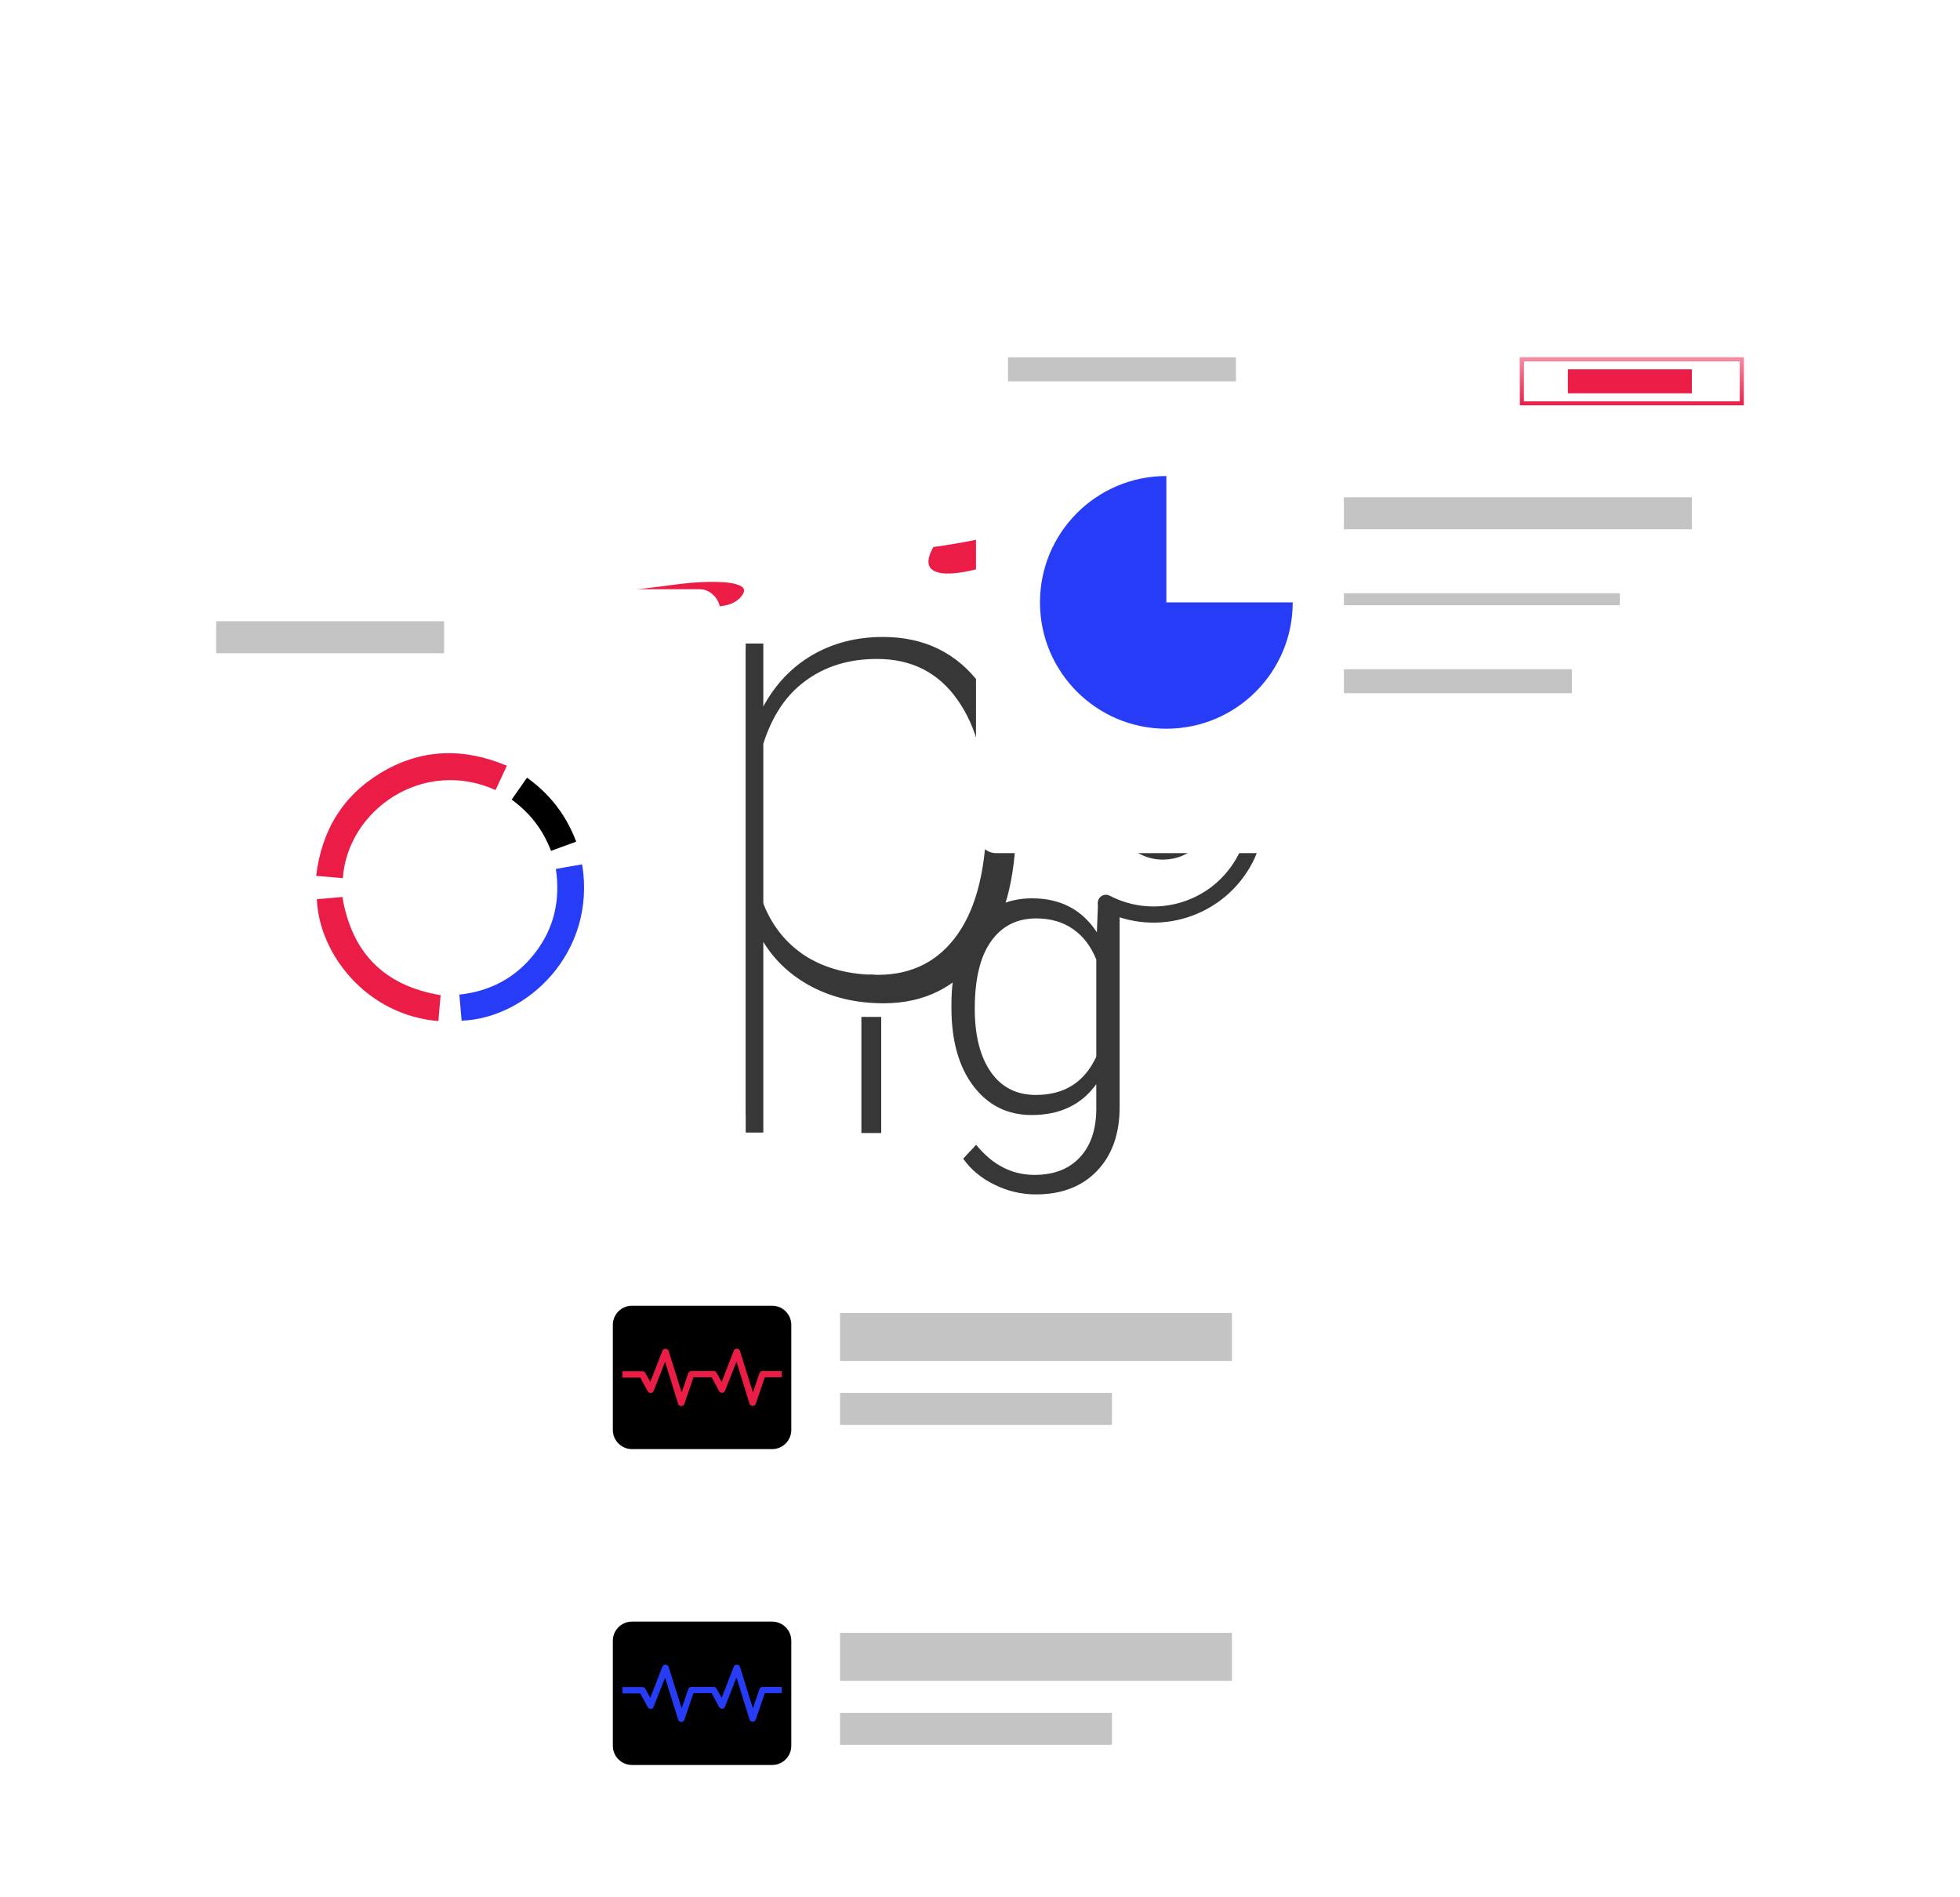 <svg width="564" height="546" viewBox="0 0 564 546" fill="none" xmlns="http://www.w3.org/2000/svg">
<g filter="url(#filter0_d)">
<rect x="130.101" y="92.482" width="301.497" height="345.226" rx="17.261" fill="white"/>
</g>
<path d="M320.477 222.04C316.001 230.658 319.349 241.278 327.955 245.757C335.065 249.463 343.831 246.691 347.528 239.568C350.606 233.644 348.304 226.342 342.386 223.262C337.425 220.678 331.311 222.612 328.731 227.579C326.549 231.78 328.182 236.959 332.376 239.146C333.515 239.74 334.918 239.297 335.511 238.157C336.104 237.017 335.662 235.611 334.523 235.018C332.604 234.018 331.857 231.647 332.854 229.727C334.25 227.039 337.559 225.994 340.242 227.392C343.882 229.286 345.298 233.776 343.404 237.422C340.892 242.264 334.933 244.147 330.1 241.629C323.771 238.334 321.309 230.526 324.601 224.188C328.863 215.984 338.96 212.792 347.155 217.058C357.681 222.541 361.777 235.531 356.302 246.073C349.31 259.535 332.743 264.773 319.299 257.771C318.161 257.178 316.757 257.622 316.165 258.762C315.573 259.902 316.016 261.308 317.155 261.9C332.875 270.088 352.249 263.963 360.425 248.221C367.085 235.398 362.103 219.597 349.298 212.928C338.827 207.477 325.925 211.556 320.477 222.04Z" fill="#373737"/>
<path d="M273.779 289.164C273.779 279.752 275.851 272.304 279.995 266.82C284.177 261.299 289.838 258.538 296.981 258.538C305.159 258.538 311.375 261.799 315.631 268.321L315.964 259.649H322.181V318.568C322.181 326.313 320.016 332.445 315.686 336.966C311.357 341.487 305.492 343.747 298.091 343.747C293.909 343.747 289.913 342.802 286.101 340.913C282.327 339.06 279.348 336.577 277.165 333.465L280.884 329.462C285.583 335.243 291.171 338.133 297.647 338.133C303.197 338.133 307.527 336.484 310.635 333.186C313.744 329.926 315.354 325.386 315.464 319.569V312.009C311.209 317.938 305.011 320.902 296.869 320.902C289.913 320.902 284.325 318.124 280.107 312.565C275.888 307.006 273.779 299.503 273.779 290.054V289.164ZM280.495 290.331C280.495 298.002 282.031 304.061 285.102 308.508C288.173 312.917 292.503 315.122 298.091 315.122C306.269 315.122 312.06 311.453 315.464 304.117V276.158C313.91 272.304 311.671 269.377 308.748 267.376C305.825 265.337 302.309 264.319 298.202 264.319C292.614 264.319 288.266 266.524 285.157 270.933C282.049 275.306 280.495 281.772 280.495 290.331Z" fill="#373737"/>
<path d="M253.574 326.081H247.868V292.664H253.574V326.081ZM247.406 283.8C247.406 282.874 247.684 282.091 248.239 281.453C248.814 280.814 249.657 280.495 250.767 280.495C251.878 280.495 252.721 280.814 253.297 281.453C253.872 282.091 254.161 282.874 254.161 283.8C254.161 284.726 253.872 285.499 253.297 286.116C252.721 286.734 251.878 287.043 250.767 287.043C249.657 287.043 248.814 286.734 248.239 286.116C247.684 285.499 247.406 284.726 247.406 283.8Z" fill="#373737"/>
<path d="M288.825 235.996C288.825 251.118 285.572 263.133 279.067 272.038C272.56 280.945 263.696 285.398 252.474 285.398C245.132 285.398 238.597 283.903 232.867 280.915C227.136 277.926 222.659 273.801 219.436 268.542V320.902H214.601V186.594H219.436V203.898C222.779 197.742 227.285 193.02 232.956 189.732C238.627 186.445 245.073 184.801 252.295 184.801C263.637 184.801 272.56 189.165 279.067 197.891C285.572 206.558 288.825 218.751 288.825 234.472V235.996ZM283.901 234.113C283.901 220.186 281.126 209.308 275.575 201.478C270.083 193.588 262.353 189.643 252.385 189.643C244.267 189.643 237.373 191.765 231.703 196.008C226.032 200.192 221.943 206.229 219.436 214.119V259.486C221.943 266.181 226.032 271.381 231.703 275.087C237.432 278.733 244.387 280.556 252.564 280.556C262.473 280.556 270.173 276.611 275.664 268.721C281.156 260.831 283.901 249.295 283.901 234.113Z" fill="#373737"/>
<path d="M292.366 236.968C292.366 252.817 288.956 265.408 282.138 274.741C275.32 284.074 266.03 288.741 254.27 288.741C246.576 288.741 239.726 287.175 233.721 284.043C227.715 280.911 223.024 276.589 219.646 271.076V325.95H214.579V185.196H219.646V203.331C223.149 196.878 227.872 191.93 233.815 188.484C239.757 185.039 246.513 183.316 254.082 183.316C265.968 183.316 275.32 187.889 282.138 197.035C288.956 206.118 292.366 218.896 292.366 235.371V236.968ZM287.206 234.995C287.206 220.4 284.297 208.999 278.479 200.793C272.724 192.525 264.623 188.39 254.176 188.39C245.668 188.39 238.444 190.614 232.501 195.062C226.559 199.446 222.273 205.773 219.646 214.042V261.586C222.273 268.602 226.559 274.052 232.501 277.936C238.506 281.757 245.793 283.667 254.364 283.667C264.748 283.667 272.817 279.533 278.573 271.265C284.327 262.995 287.206 250.906 287.206 234.995Z" fill="#373737"/>
<path d="M304.468 180.403C302.823 179.627 301.849 178.397 301.547 176.711C301.348 175.074 301.432 172.382 301.797 168.635C302.243 164.808 302.414 161.029 302.312 157.3C293.887 160.217 286.788 162.395 281.017 163.832C275.246 165.269 271.229 165.454 268.966 164.388C266.703 163.322 266.571 161.003 268.569 157.433C276.567 156.332 283.479 154.958 289.307 153.31C295.213 151.581 300.913 149.219 306.405 146.226C308.297 145.217 309.86 145.004 311.094 145.585C312.329 146.167 312.954 147.293 312.97 148.963C312.969 152.644 313.095 156.503 313.347 160.54C313.668 164.966 313.734 167.966 313.545 169.539C313.125 174.566 312 178.014 310.168 179.882C308.734 181.344 306.834 181.517 304.468 180.403Z" fill="#EB1D47"/>
<path d="M212.956 172.054C211.872 173.186 210.312 173.947 208.275 174.337C206.305 174.656 203.107 174.92 198.681 175.13C194.165 175.299 189.681 175.636 185.23 176.14C187.886 181.127 189.79 185.362 190.941 188.843C192.092 192.325 191.923 194.845 190.433 196.402C188.944 197.959 186.169 198.316 182.11 197.473C181.576 192.543 180.611 188.331 179.214 184.839C177.728 181.305 175.469 177.978 172.438 174.855C171.42 173.777 171.317 172.814 172.13 171.964C172.943 171.115 174.344 170.586 176.335 170.379C180.719 169.946 185.327 169.412 190.16 168.777C195.463 168.052 199.042 167.657 200.898 167.592C206.845 167.264 210.842 167.57 212.889 168.509C214.491 169.244 214.513 170.425 212.956 172.054Z" fill="#EB1D47"/>
<g filter="url(#filter1_ddd)">
<rect x="280.849" y="43" width="230.151" height="151.899" rx="5.754" fill="white"/>
<g clip-path="url(#clip0)">
<path d="M335.624 86.366C315.54 86.363 299.26 102.643 299.261 122.727C299.26 142.812 315.54 159.094 335.624 159.093C355.707 159.094 371.991 142.814 371.988 122.727H335.624V86.366Z" fill="#273CF6"/>
</g>
<path d="M290.055 52.206H355.648V59.111H290.055V52.206Z" fill="#373737" fill-opacity="0.3"/>
<path d="M386.719 92.482H486.834V101.688H386.719V92.482Z" fill="#373737" fill-opacity="0.3"/>
<path d="M386.719 120.1H466.121V123.553H386.719V120.1Z" fill="#373737" fill-opacity="0.3"/>
<path d="M386.719 141.965H452.312V148.869H386.719V141.965Z" fill="#373737" fill-opacity="0.3"/>
<rect x="437.927" y="52.781" width="63.291" height="12.658" stroke="#EB1D47" stroke-width="1.151"/>
<rect x="437.927" y="52.781" width="63.291" height="12.658" stroke="url(#paint0_linear)" stroke-opacity="0.5" stroke-width="1.151"/>
<rect x="451.736" y="56.234" width="34.523" height="5.754" fill="#EB1D47" stroke="#EB1D47" stroke-width="1.151"/>
</g>
<g filter="url(#filter2_ddd)">
<rect x="164.623" y="308.824" width="232.452" height="73.648" rx="5.754" fill="white"/>
<path d="M181.848 325.15H222.197C225.223 325.15 227.699 327.626 227.699 330.653V360.914C227.699 363.94 225.223 366.416 222.197 366.416H181.848C178.822 366.416 176.346 363.94 176.346 360.914V330.652C176.346 327.626 178.822 325.15 181.848 325.15Z" fill="black"/>
<path d="M182.765 327.901H221.28C223.297 327.901 224.948 329.552 224.948 331.569V359.997C224.948 362.014 223.297 363.665 221.28 363.665H182.765C180.748 363.665 179.097 362.014 179.097 359.997V331.569C179.097 329.552 180.748 327.901 182.765 327.901Z" fill="black"/>
<path d="M224.948 343.949H219.446C219.033 343.949 218.666 344.178 218.529 344.591L216.649 350.093L212.935 338.172C212.797 337.805 212.476 337.53 212.064 337.53C211.651 337.484 211.284 337.759 211.147 338.126L207.662 347.067L206.195 344.454C206.057 344.133 205.691 343.949 205.37 343.949H198.951C198.538 343.949 198.171 344.224 198.034 344.591L196.154 350.093L192.394 338.172C192.256 337.805 191.936 337.53 191.523 337.53C191.11 337.53 190.743 337.76 190.606 338.126L187.121 347.067L185.654 344.408C185.516 344.087 185.15 343.995 184.829 343.995H179.097V345.829H184.233L186.388 349.772C186.571 350.093 186.892 350.277 187.259 350.277C187.626 350.277 187.947 350.047 188.084 349.681L191.385 341.29L195.145 353.394C195.283 353.761 195.649 354.036 196.016 354.036C196.383 354.036 196.796 353.807 196.933 353.394L199.547 345.737H204.773L206.928 349.726C207.112 350.047 207.433 350.231 207.8 350.231C208.166 350.231 208.487 350.002 208.625 349.635L211.926 341.244L215.686 353.349C215.823 353.715 216.144 353.99 216.557 353.99C216.97 353.99 217.336 353.761 217.474 353.349L220.087 345.737H224.948V343.949H224.948Z" fill="#EB1D47"/>
<rect x="241.724" y="327.236" width="112.774" height="13.809" fill="#C4C4C4"/>
<rect x="241.724" y="350.251" width="78.251" height="9.206" fill="#C4C4C4"/>
</g>
<g filter="url(#filter3_ddd)">
<rect x="164.623" y="400.884" width="232.452" height="73.648" rx="5.754" fill="white"/>
<path d="M181.848 416.06H222.197C225.223 416.06 227.699 418.536 227.699 421.562V451.823C227.699 454.849 225.223 457.325 222.197 457.325H181.848C178.822 457.325 176.346 454.849 176.346 451.823V421.562C176.346 418.536 178.822 416.06 181.848 416.06Z" fill="black"/>
<path d="M182.765 418.811H221.28C223.297 418.811 224.948 420.462 224.948 422.479V450.906C224.948 452.924 223.297 454.574 221.28 454.574H182.765C180.748 454.574 179.097 452.924 179.097 450.906V422.479C179.097 420.462 180.748 418.811 182.765 418.811Z" fill="black"/>
<path d="M224.948 434.859H219.446C219.033 434.859 218.666 435.088 218.529 435.501L216.649 441.003L212.935 429.082C212.797 428.715 212.476 428.44 212.064 428.44C211.651 428.394 211.284 428.669 211.147 429.036L207.662 437.977L206.195 435.363C206.057 435.042 205.691 434.859 205.37 434.859H198.951C198.538 434.859 198.171 435.134 198.034 435.501L196.154 441.003L192.394 429.082C192.256 428.715 191.936 428.44 191.523 428.44C191.11 428.44 190.743 428.669 190.606 429.036L187.121 437.977L185.654 435.317C185.516 434.996 185.15 434.905 184.829 434.905H179.097V436.739H184.233L186.388 440.682C186.571 441.003 186.892 441.186 187.259 441.186C187.626 441.186 187.947 440.957 188.084 440.59L191.385 432.199L195.145 444.304C195.283 444.671 195.649 444.946 196.016 444.946C196.383 444.946 196.796 444.717 196.933 444.304L199.547 436.647H204.773L206.928 440.636C207.112 440.957 207.433 441.14 207.8 441.14C208.166 441.14 208.487 440.911 208.625 440.544L211.926 432.154L215.686 444.258C215.823 444.625 216.144 444.9 216.557 444.9C216.97 444.9 217.336 444.671 217.474 444.258L220.087 436.647H224.948V434.859H224.948Z" fill="#273CF6"/>
<rect x="241.724" y="419.297" width="112.774" height="13.809" fill="#C4C4C4"/>
<rect x="241.724" y="442.312" width="78.251" height="9.206" fill="#C4C4C4"/>
</g>
<g filter="url(#filter4_ddd)">
<rect x="53" y="118.95" width="154.201" height="142.693" rx="5.754" fill="white"/>
<path d="M62.206 128.156H127.799V137.362H62.206V128.156Z" fill="#373737" fill-opacity="0.3"/>
<g clip-path="url(#clip1)">
<path d="M142.594 176.737C143.659 174.447 144.724 172.174 145.852 169.742C133.453 164.528 121.356 164.782 109.783 171.666C98.608 178.326 92.536 188.42 90.978 201.44C93.633 201.678 96.144 201.885 98.656 202.107C100.023 182.443 121.753 167.358 142.594 176.737Z" fill="#EB1D47"/>
<path d="M167.519 198.117C165.023 198.546 162.543 198.991 159.952 199.437C161.287 208.45 159.443 216.557 153.927 223.663C148.459 230.737 141.147 234.631 132.181 235.617C132.404 238.16 132.61 240.64 132.833 243.12C151.591 242.452 171.684 223.615 167.519 198.117Z" fill="#273CF6"/>
<path d="M98.528 207.512C96.144 207.719 93.664 207.925 91.184 208.148C91.757 223.869 105.475 241.546 126.14 243.231C126.363 240.688 126.586 238.192 126.792 235.776C110.642 233.073 101.263 223.71 98.528 207.512Z" fill="#EB1D47"/>
<path d="M153.975 185.972C155.899 188.468 157.393 191.218 158.553 194.238C160.954 193.364 163.322 192.506 165.802 191.6C162.941 183.985 158.267 177.929 151.654 173.176C150.176 175.274 148.729 177.341 147.235 179.487C149.778 181.362 152.052 183.477 153.975 185.972Z" fill="black"/>
</g>
</g>
<defs>
<filter id="filter0_d" x="120.894" y="91.332" width="319.91" height="363.638" filterUnits="userSpaceOnUse" color-interpolation-filters="sRGB">
<feFlood flood-opacity="0" result="BackgroundImageFix"/>
<feColorMatrix in="SourceAlpha" type="matrix" values="0 0 0 0 0 0 0 0 0 0 0 0 0 0 0 0 0 0 127 0"/>
<feOffset dy="8.055"/>
<feGaussianBlur stdDeviation="4.603"/>
<feColorMatrix type="matrix" values="0 0 0 0 0 0 0 0 0 0 0 0 0 0 0 0 0 0 0.2 0"/>
<feBlend mode="normal" in2="BackgroundImageFix" result="effect1_dropShadow"/>
<feBlend mode="normal" in="SourceGraphic" in2="effect1_dropShadow" result="shape"/>
</filter>
<filter id="filter1_ddd" x="227.915" y="0.422" width="336.02" height="265.824" filterUnits="userSpaceOnUse" color-interpolation-filters="sRGB">
<feFlood flood-opacity="0" result="BackgroundImageFix"/>
<feColorMatrix in="SourceAlpha" type="matrix" values="0 0 0 0 0 0 0 0 0 0 0 0 0 0 0 0 0 0 127 0"/>
<feOffset dy="12.658"/>
<feGaussianBlur stdDeviation="8.631"/>
<feColorMatrix type="matrix" values="0 0 0 0 0 0 0 0 0 0 0 0 0 0 0 0 0 0 0.2 0"/>
<feBlend mode="normal" in2="BackgroundImageFix" result="effect1_dropShadow"/>
<feColorMatrix in="SourceAlpha" type="matrix" values="0 0 0 0 0 0 0 0 0 0 0 0 0 0 0 0 0 0 127 0"/>
<feOffset dy="10.357"/>
<feGaussianBlur stdDeviation="26.467"/>
<feColorMatrix type="matrix" values="0 0 0 0 0 0 0 0 0 0 0 0 0 0 0 0 0 0 0.12 0"/>
<feBlend mode="normal" in2="effect1_dropShadow" result="effect2_dropShadow"/>
<feColorMatrix in="SourceAlpha" type="matrix" values="0 0 0 0 0 0 0 0 0 0 0 0 0 0 0 0 0 0 127 0"/>
<feOffset dy="27.618"/>
<feGaussianBlur stdDeviation="21.864"/>
<feColorMatrix type="matrix" values="0 0 0 0 0 0 0 0 0 0 0 0 0 0 0 0 0 0 0.14 0"/>
<feBlend mode="normal" in2="effect2_dropShadow" result="effect3_dropShadow"/>
<feBlend mode="normal" in="SourceGraphic" in2="effect3_dropShadow" result="shape"/>
</filter>
<filter id="filter2_ddd" x="111.688" y="266.246" width="338.322" height="187.573" filterUnits="userSpaceOnUse" color-interpolation-filters="sRGB">
<feFlood flood-opacity="0" result="BackgroundImageFix"/>
<feColorMatrix in="SourceAlpha" type="matrix" values="0 0 0 0 0 0 0 0 0 0 0 0 0 0 0 0 0 0 127 0"/>
<feOffset dy="12.658"/>
<feGaussianBlur stdDeviation="8.631"/>
<feColorMatrix type="matrix" values="0 0 0 0 0 0 0 0 0 0 0 0 0 0 0 0 0 0 0.2 0"/>
<feBlend mode="normal" in2="BackgroundImageFix" result="effect1_dropShadow"/>
<feColorMatrix in="SourceAlpha" type="matrix" values="0 0 0 0 0 0 0 0 0 0 0 0 0 0 0 0 0 0 127 0"/>
<feOffset dy="10.357"/>
<feGaussianBlur stdDeviation="26.467"/>
<feColorMatrix type="matrix" values="0 0 0 0 0 0 0 0 0 0 0 0 0 0 0 0 0 0 0.12 0"/>
<feBlend mode="normal" in2="effect1_dropShadow" result="effect2_dropShadow"/>
<feColorMatrix in="SourceAlpha" type="matrix" values="0 0 0 0 0 0 0 0 0 0 0 0 0 0 0 0 0 0 127 0"/>
<feOffset dy="27.618"/>
<feGaussianBlur stdDeviation="21.864"/>
<feColorMatrix type="matrix" values="0 0 0 0 0 0 0 0 0 0 0 0 0 0 0 0 0 0 0.14 0"/>
<feBlend mode="normal" in2="effect2_dropShadow" result="effect3_dropShadow"/>
<feBlend mode="normal" in="SourceGraphic" in2="effect3_dropShadow" result="shape"/>
</filter>
<filter id="filter3_ddd" x="111.688" y="358.307" width="338.322" height="187.573" filterUnits="userSpaceOnUse" color-interpolation-filters="sRGB">
<feFlood flood-opacity="0" result="BackgroundImageFix"/>
<feColorMatrix in="SourceAlpha" type="matrix" values="0 0 0 0 0 0 0 0 0 0 0 0 0 0 0 0 0 0 127 0"/>
<feOffset dy="12.658"/>
<feGaussianBlur stdDeviation="8.631"/>
<feColorMatrix type="matrix" values="0 0 0 0 0 0 0 0 0 0 0 0 0 0 0 0 0 0 0.2 0"/>
<feBlend mode="normal" in2="BackgroundImageFix" result="effect1_dropShadow"/>
<feColorMatrix in="SourceAlpha" type="matrix" values="0 0 0 0 0 0 0 0 0 0 0 0 0 0 0 0 0 0 127 0"/>
<feOffset dy="10.357"/>
<feGaussianBlur stdDeviation="26.467"/>
<feColorMatrix type="matrix" values="0 0 0 0 0 0 0 0 0 0 0 0 0 0 0 0 0 0 0.12 0"/>
<feBlend mode="normal" in2="effect1_dropShadow" result="effect2_dropShadow"/>
<feColorMatrix in="SourceAlpha" type="matrix" values="0 0 0 0 0 0 0 0 0 0 0 0 0 0 0 0 0 0 127 0"/>
<feOffset dy="27.618"/>
<feGaussianBlur stdDeviation="21.864"/>
<feColorMatrix type="matrix" values="0 0 0 0 0 0 0 0 0 0 0 0 0 0 0 0 0 0 0.14 0"/>
<feBlend mode="normal" in2="effect2_dropShadow" result="effect3_dropShadow"/>
<feBlend mode="normal" in="SourceGraphic" in2="effect3_dropShadow" result="shape"/>
</filter>
<filter id="filter4_ddd" x="0.065" y="76.372" width="260.07" height="256.618" filterUnits="userSpaceOnUse" color-interpolation-filters="sRGB">
<feFlood flood-opacity="0" result="BackgroundImageFix"/>
<feColorMatrix in="SourceAlpha" type="matrix" values="0 0 0 0 0 0 0 0 0 0 0 0 0 0 0 0 0 0 127 0"/>
<feOffset dy="12.658"/>
<feGaussianBlur stdDeviation="8.631"/>
<feColorMatrix type="matrix" values="0 0 0 0 0 0 0 0 0 0 0 0 0 0 0 0 0 0 0.2 0"/>
<feBlend mode="normal" in2="BackgroundImageFix" result="effect1_dropShadow"/>
<feColorMatrix in="SourceAlpha" type="matrix" values="0 0 0 0 0 0 0 0 0 0 0 0 0 0 0 0 0 0 127 0"/>
<feOffset dy="10.357"/>
<feGaussianBlur stdDeviation="26.467"/>
<feColorMatrix type="matrix" values="0 0 0 0 0 0 0 0 0 0 0 0 0 0 0 0 0 0 0.12 0"/>
<feBlend mode="normal" in2="effect1_dropShadow" result="effect2_dropShadow"/>
<feColorMatrix in="SourceAlpha" type="matrix" values="0 0 0 0 0 0 0 0 0 0 0 0 0 0 0 0 0 0 127 0"/>
<feOffset dy="27.618"/>
<feGaussianBlur stdDeviation="21.864"/>
<feColorMatrix type="matrix" values="0 0 0 0 0 0 0 0 0 0 0 0 0 0 0 0 0 0 0.14 0"/>
<feBlend mode="normal" in2="effect2_dropShadow" result="effect3_dropShadow"/>
<feBlend mode="normal" in="SourceGraphic" in2="effect3_dropShadow" result="shape"/>
</filter>
<linearGradient id="paint0_linear" x1="469.573" y1="52.206" x2="469.573" y2="66.015" gradientUnits="userSpaceOnUse">
<stop stop-color="white"/>
<stop offset="1" stop-color="white" stop-opacity="0"/>
</linearGradient>
<clipPath id="clip0">
<rect width="80.553" height="80.553" fill="white" transform="translate(299.261 78.673)"/>
</clipPath>
<clipPath id="clip1">
<rect width="77.1" height="77.1" fill="white" transform="translate(90.975 166.131)"/>
</clipPath>
</defs>
</svg>
